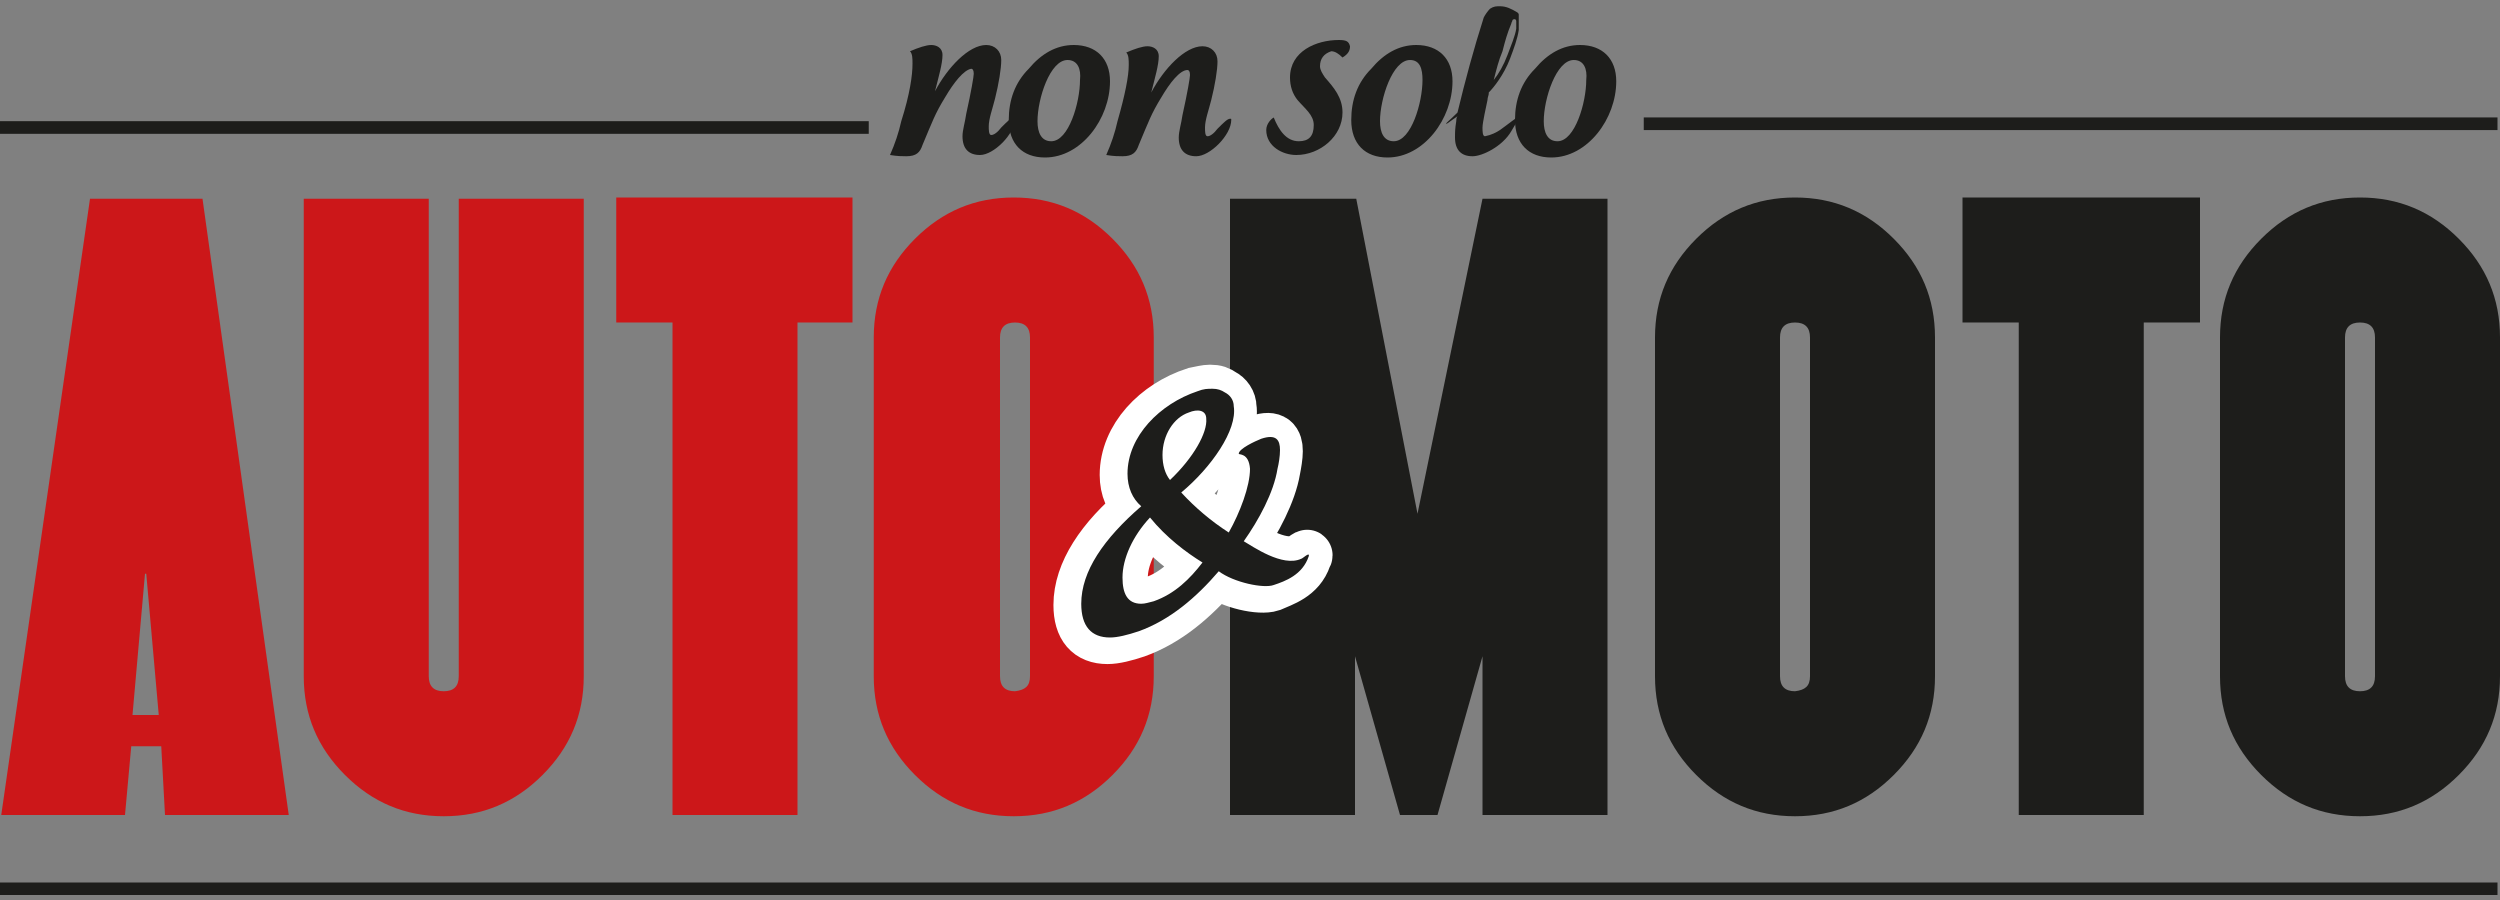 <?xml version="1.0" encoding="utf-8"?>
<!-- Generator: Adobe Illustrator 24.0.1, SVG Export Plug-In . SVG Version: 6.00 Build 0)  -->
<svg version="1.1" id="Livello_1" xmlns="http://www.w3.org/2000/svg" xmlns:xlink="http://www.w3.org/1999/xlink" x="0px" y="0px"
	 viewBox="0 0 200 72" style="enable-background:new 0 0 200 72;" xml:space="preserve">
<rect x="0" y="0" width="200" height="72" fill="#808080" stroke="none"/>
<style type="text/css">
	.st0{fill:#1D1D1B;}
	.st1{fill:#CC1719;}
	.st2{fill:none;stroke:#FFFFFF;stroke-width:4.05;stroke-miterlimit:4.05;}
	.st3{fill:none;stroke:#1D1D1B;stroke-width:1.012;}
</style>
<g>
	<g>
		<rect y="70.6" class="st0" width="199.8" height="1"/>
	</g>
	<g>
		<g>
			<path class="st1" d="M23.1,65.2h-9.9l-0.3-5.5h-2.4L10,65.2H0.1l7.1-49.3h9L23.1,65.2z M12.7,57.2l-1-11.3h-0.1l-1,11.3H12.7z"/>
			<path class="st1" d="M46.7,54.1c0,3.1-1.1,5.7-3.3,7.9c-2.2,2.2-4.8,3.3-7.9,3.3c-3.1,0-5.7-1.1-7.9-3.3
				c-2.2-2.2-3.3-4.8-3.3-7.9V15.9h10v38.2c0,0.8,0.4,1.2,1.2,1.2s1.2-0.4,1.2-1.2V15.9h10V54.1z"/>
			<path class="st1" d="M68.3,25.8h-4.5v39.4h-10V25.8h-4.5v-10h18.9V25.8z"/>
			<path class="st1" d="M92.3,54.1c0,3.1-1.1,5.7-3.3,7.9c-2.2,2.2-4.8,3.3-7.9,3.3c-3.1,0-5.7-1.1-7.9-3.3
				c-2.2-2.2-3.3-4.8-3.3-7.9V27c0-3.1,1.1-5.7,3.3-7.9c2.2-2.2,4.8-3.3,7.9-3.3c3.1,0,5.7,1.1,7.9,3.3c2.2,2.2,3.3,4.8,3.3,7.9
				V54.1z M82.4,54.1V27c0-0.8-0.4-1.2-1.2-1.2c-0.8,0-1.2,0.4-1.2,1.2v27.1c0,0.8,0.4,1.2,1.2,1.2C82,55.2,82.4,54.9,82.4,54.1z"/>
		</g>
		<g>
			<path class="st0" d="M128.6,65.2h-10V52.5l-3.6,12.7H112l-3.6-12.7v12.7h-10V15.9h10.1l4.9,25.2l5.2-25.2h10V65.2z"/>
			<path class="st0" d="M154.8,54.1c0,3.1-1.1,5.7-3.3,7.9c-2.2,2.2-4.8,3.3-7.9,3.3c-3.1,0-5.7-1.1-7.9-3.3
				c-2.2-2.2-3.3-4.8-3.3-7.9V27c0-3.1,1.1-5.7,3.3-7.9c2.2-2.2,4.8-3.3,7.9-3.3c3.1,0,5.7,1.1,7.9,3.3c2.2,2.2,3.3,4.8,3.3,7.9
				V54.1z M144.8,54.1V27c0-0.8-0.4-1.2-1.2-1.2c-0.8,0-1.2,0.4-1.2,1.2v27.1c0,0.8,0.4,1.2,1.2,1.2
				C144.4,55.2,144.8,54.9,144.8,54.1z"/>
			<path class="st0" d="M176,25.8h-4.5v39.4h-10V25.8h-4.5v-10H176V25.8z"/>
			<path class="st0" d="M200,54.1c0,3.1-1.1,5.7-3.3,7.9c-2.2,2.2-4.8,3.3-7.9,3.3c-3.1,0-5.7-1.1-7.9-3.3c-2.2-2.2-3.3-4.8-3.3-7.9
				V27c0-3.1,1.1-5.7,3.3-7.9c2.2-2.2,4.8-3.3,7.9-3.3c3.1,0,5.7,1.1,7.9,3.3c2.2,2.2,3.3,4.8,3.3,7.9V54.1z M190,54.1V27
				c0-0.8-0.4-1.2-1.2-1.2s-1.2,0.4-1.2,1.2v27.1c0,0.8,0.4,1.2,1.2,1.2S190,54.9,190,54.1z"/>
		</g>
		<g>
			<path class="st0" d="M75.6,7.8c-0.8,1.3-1,1.9-1.8,3.8c-0.2,0.6-0.5,0.9-1.3,0.9c-0.3,0-0.7,0-1.3-0.1c0.4-0.9,0.7-1.8,0.9-2.7
				C72.8,7.5,73,6,73,5.1c0-0.4,0-0.8-0.2-1c0.7-0.3,1.3-0.5,1.7-0.5c0.4,0,0.9,0.2,0.9,0.8c0,0.7-0.3,1.7-0.6,2.9
				c1-1.9,2.7-3.7,4.1-3.7c0.7,0,1.2,0.5,1.2,1.2c0,0.7-0.2,1.9-0.5,3.1c-0.2,0.8-0.5,1.6-0.5,2.2c0,0.3,0,0.7,0.2,0.7
				c0.2,0,0.5-0.2,0.8-0.6c0.5-0.5,0.8-0.8,1-0.8c0.1,0,0.1,0,0.1,0.1c0,1.2-1.7,2.9-2.8,2.9c-0.9,0-1.4-0.5-1.4-1.5
				c0-0.5,0.2-1.1,0.3-1.8c0.4-1.8,0.6-3,0.6-3.2c0-0.3-0.1-0.4-0.2-0.4C77.1,5.6,76.3,6.6,75.6,7.8z"/>
			<path class="st0" d="M85.9,3.6c1.8,0,2.9,1.1,2.9,2.9c0,3-2.3,6.1-5.2,6.1c-1.8,0-2.9-1.1-2.9-3c0-1.6,0.5-3,1.6-4.1
				C83.3,4.3,84.5,3.6,85.9,3.6z M85.4,4.8c-1.4,0-2.4,3.1-2.4,4.9c0,0.9,0.3,1.6,1.1,1.6c1.4,0,2.3-3.1,2.3-4.9
				C86.5,5.5,86.2,4.8,85.4,4.8z"/>
			<path class="st0" d="M92.9,7.8c-0.8,1.3-1,1.9-1.8,3.8c-0.2,0.6-0.5,0.9-1.3,0.9c-0.3,0-0.7,0-1.3-0.1c0.4-0.9,0.7-1.8,0.9-2.7
				c0.6-2.1,0.9-3.6,0.9-4.5c0-0.4,0-0.8-0.2-1c0.7-0.3,1.3-0.5,1.7-0.5c0.4,0,0.9,0.2,0.9,0.8c0,0.7-0.3,1.7-0.6,2.9
				c1-1.9,2.7-3.7,4.1-3.7c0.7,0,1.2,0.5,1.2,1.2c0,0.7-0.2,1.9-0.5,3.1c-0.2,0.8-0.5,1.6-0.5,2.2c0,0.3,0,0.7,0.2,0.7
				c0.2,0,0.5-0.2,0.8-0.6c0.5-0.5,0.8-0.8,1-0.8c0.1,0,0.1,0,0.1,0.1c0,1.2-1.7,2.9-2.8,2.9c-0.9,0-1.4-0.5-1.4-1.5
				c0-0.5,0.2-1.1,0.3-1.8c0.4-1.8,0.6-3,0.6-3.2c0-0.3-0.1-0.4-0.2-0.4C94.4,5.6,93.6,6.6,92.9,7.8z"/>
			<path class="st0" d="M105.6,5.3c0,0.3,0.2,0.6,0.4,0.9c0.7,0.8,1.4,1.6,1.4,2.8c0,1.9-1.8,3.4-3.7,3.4c-1.1,0-2.4-0.7-2.4-2
				c0-0.5,0.4-0.9,0.6-1c0.4,1,1,1.9,2,1.9c0.8,0,1.2-0.4,1.2-1.3c0-0.8-0.7-1.3-1.3-2c-0.4-0.5-0.6-1.1-0.6-1.8c0-2.1,2.1-3,3.9-3
				c0.6,0,0.8,0.1,0.9,0.5c0,0.3-0.1,0.6-0.6,0.9c-0.3-0.3-0.6-0.5-0.9-0.5C105.9,4.3,105.6,4.7,105.6,5.3z"/>
			<path class="st0" d="M113.3,3.6c1.8,0,2.9,1.1,2.9,2.9c0,3-2.3,6.1-5.2,6.1c-1.8,0-2.9-1.1-2.9-3c0-1.6,0.5-3,1.6-4.1
				C110.7,4.3,111.9,3.6,113.3,3.6z M112.8,4.8c-1.4,0-2.4,3.1-2.4,4.9c0,0.9,0.3,1.6,1.1,1.6c1.4,0,2.3-3.1,2.3-4.9
				C113.8,5.5,113.6,4.8,112.8,4.8z"/>
			<path class="st0" d="M120,10.4c0.7-0.5,1.3-1,1.4-1c0.1,0,0,0.3-0.5,1.1c-0.7,1.2-2.3,2-3.1,2c-0.9,0-1.4-0.5-1.4-1.5
				c0-0.4,0-0.7,0.1-1.3c0-0.1,0-0.3,0.1-0.4c-0.6,0.4-0.8,0.6-0.9,0.6c-0.1,0,0.3-0.3,0.8-0.8c0,0,0,0,0.1-0.1
				c0.6-2.5,1.3-5.1,2.1-7.6c0.1-0.2,0.3-0.5,0.5-0.7c0.3-0.2,0.5-0.2,0.8-0.2c0.5,0,0.9,0.2,1.4,0.5c0.1,0.1,0.1,0.1,0.1,0.2
				c0,0,0,0.2,0,0.6c0,0.2,0,0.4,0,0.6c-0.1,0.7-0.4,1.5-0.7,2.3c-0.5,1.3-1.3,2.3-1.7,2.7l0,0.1c0,0.1-0.1,0.3-0.1,0.5
				c-0.1,0.5-0.4,1.8-0.4,2.2c0,0.3,0,0.7,0.2,0.7C119.3,10.8,119.7,10.6,120,10.4z M119.5,6.4c0.4-0.5,0.8-1.2,1.1-2
				c0.3-0.8,0.6-1.5,0.7-2.1c0-0.2,0-0.4,0-0.6c0-0.2-0.2-0.2-0.3-0.1c0,0.1-0.1,0.2-0.1,0.3c-0.3,0.7-0.5,1.4-0.7,2.2
				C119.9,4.8,119.7,5.6,119.5,6.4z"/>
			<path class="st0" d="M126.4,3.6c1.8,0,2.9,1.1,2.9,2.9c0,3-2.3,6.1-5.2,6.1c-1.8,0-2.9-1.1-2.9-3c0-1.6,0.5-3,1.6-4.1
				C123.8,4.3,125,3.6,126.4,3.6z M125.9,4.8c-1.4,0-2.4,3.1-2.4,4.9c0,0.9,0.3,1.6,1.1,1.6c1.4,0,2.3-3.1,2.3-4.9
				C127,5.5,126.7,4.8,125.9,4.8z"/>
		</g>
		<path class="st2" d="M92.3,48.1c-0.4,0.1-0.7,0.2-1,0.2c-1,0-1.5-0.8-1.5-2.1c0-1.5,0.8-3.3,2.2-4.8c1.3,1.6,2.9,2.8,4.2,3.6
			C95.2,46.3,94,47.5,92.3,48.1z M95.1,33c0.7-0.3,1.4-0.1,1.4,0.5c0,1.1-1,3-2.9,4.9c-0.4-0.5-0.6-1.1-0.6-2
			C93,34.8,93.9,33.4,95.1,33z M103.9,44.8c-1.6,0.6-4-1.1-4.6-1.4c1.2-1.7,2.4-4,2.7-5.8c0.1-0.5,0.2-1.1,0.2-1.5
			c0-0.8-0.3-1.3-1.5-0.9c-0.4,0.1-1.8,0.8-1.8,1.2c0,0.1,0.8-0.2,0.9,1.2c0,1.5-0.8,3.5-1.7,5.1c-1.4-0.9-2.7-2-3.8-3.2
			c2.3-2.1,4.5-5.1,4.2-6.9c0-0.5-0.3-0.9-0.7-1.1c-0.3-0.2-0.5-0.3-1-0.3c-0.3,0-0.7,0.1-1.2,0.2c-3.1,1-5.6,3.6-5.6,6.6
			c0,1.1,0.4,2,1.1,2.6c-3,2.5-4.8,5.2-4.8,7.8c0,1.8,0.8,2.7,2.3,2.7c0.6,0,1.4-0.2,2.3-0.5c2.5-0.9,4.6-2.7,6.4-4.8
			c1.2,0.9,3.5,1.4,4.4,1.1c0.9-0.4,2.3-0.8,2.8-2.3C104.8,44.1,104.2,44.7,103.9,44.8z"/>
		<g>
			<path class="st0" d="M104.7,44.5c-0.5,1.5-1.9,2-2.8,2.3c-0.8,0.3-3.2-0.2-4.4-1.1c-1.8,2.1-3.9,3.9-6.4,4.8
				c-0.9,0.3-1.7,0.5-2.3,0.5c-1.5,0-2.3-0.9-2.3-2.7c0-2.6,1.8-5.2,4.8-7.8c-0.7-0.6-1.1-1.5-1.1-2.6c0-3,2.6-5.6,5.6-6.6
				c0.5-0.2,0.8-0.2,1.2-0.2c0.4,0,0.7,0.1,1,0.3c0.4,0.2,0.7,0.6,0.7,1.1c0.3,1.9-1.8,4.9-4.2,6.9c1.1,1.2,2.4,2.3,3.8,3.2
				c0.9-1.6,1.7-3.7,1.7-5.1c-0.1-1.3-0.9-1.1-0.9-1.2c0-0.4,1.3-1,1.8-1.2c1.2-0.4,1.5,0.1,1.5,0.9c0,0.5-0.1,1.1-0.2,1.5
				c-0.3,1.9-1.5,4.1-2.7,5.8c0.7,0.4,3.1,2.1,4.6,1.4C104.2,44.7,104.8,44.1,104.7,44.5z M96.2,45c-1.3-0.8-2.9-2-4.2-3.6
				c-1.4,1.5-2.2,3.3-2.2,4.8c0,1.3,0.4,2.1,1.5,2.1c0.3,0,0.6-0.1,1-0.2C94,47.5,95.2,46.3,96.2,45z M93,36.4c0,0.8,0.2,1.5,0.6,2
				c1.9-1.8,3-3.8,2.9-4.9c0-0.7-0.7-0.8-1.4-0.5C93.9,33.4,93,34.8,93,36.4z"/>
		</g>
		<line class="st3" x1="131.5" y1="9.9" x2="199.8" y2="9.9"/>
		<line class="st3" x1="0" y1="10.2" x2="69.5" y2="10.2"/>
	</g>
</g>
</svg>

